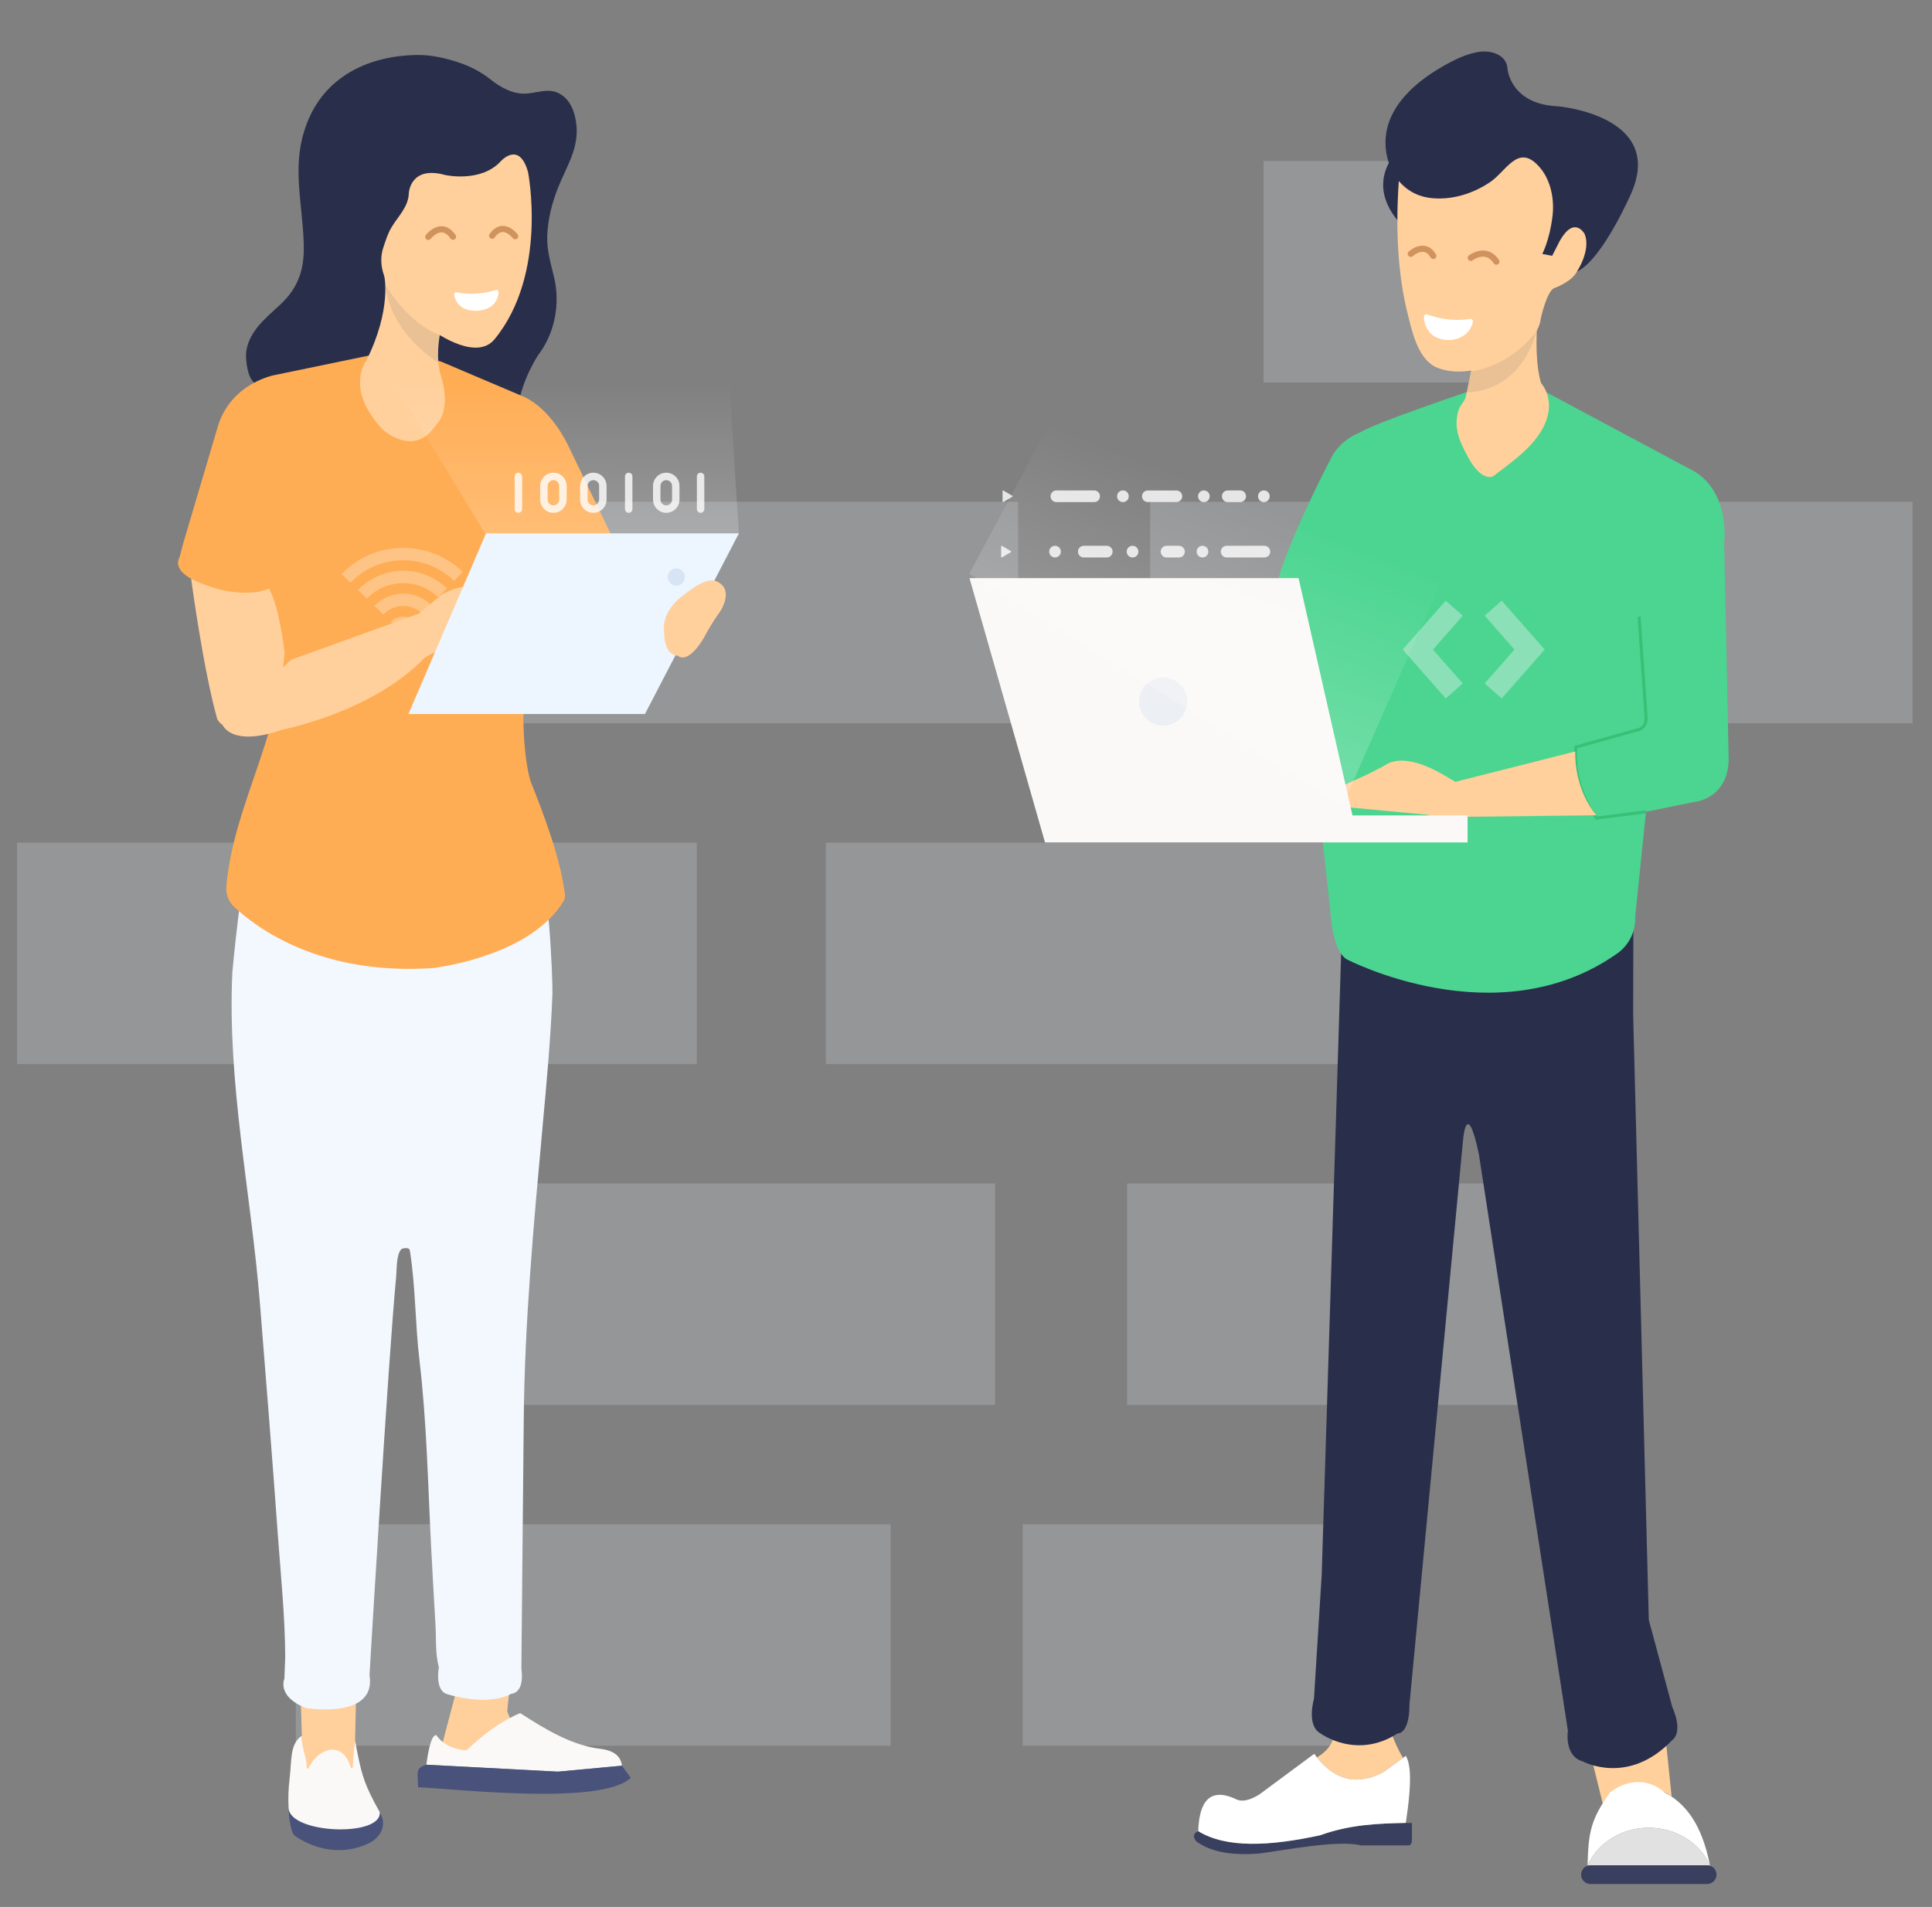 <svg xmlns="http://www.w3.org/2000/svg" viewBox="0 0 624 616" width="624" height="616" preserveAspectRatio="xMidYMid slice" style="width: 100%; height: 100%; transform: translate3d(0px, 0px, 0px);"><rect x="0" y="0" width="624" height="616" fill="#808080" stroke="none"/><defs><clipPath id="__lottie_element_38"><rect width="624" height="616" x="0" y="0"></rect></clipPath><linearGradient id="__lottie_element_42" spreadMethod="pad" gradientUnits="userSpaceOnUse" x1="-0.231" y1="-40.764" x2="-26.109" y2="26.145"><stop offset="0%" stop-color="rgb(255,255,255)" stop-opacity="0"></stop><stop offset="50%" stop-color="rgb(255,255,255)" stop-opacity="0.1"></stop><stop offset="100%" stop-color="rgb(255,255,255)" stop-opacity="0.2"></stop></linearGradient><linearGradient id="__lottie_element_79" spreadMethod="pad" gradientUnits="userSpaceOnUse" x1="5.297" y1="-16.593" x2="5.25" y2="34.75"><stop offset="0%" stop-color="rgb(255,255,255)" stop-opacity="0"></stop><stop offset="50%" stop-color="rgb(255,255,255)" stop-opacity="0.1"></stop><stop offset="100%" stop-color="rgb(255,255,255)" stop-opacity="0.2"></stop></linearGradient></defs><g clip-path="url(#__lottie_element_38)"><g transform="matrix(1,0,0,1,5.5,52)" opacity="0.2" style="display: block;"><g opacity="1" transform="matrix(1,0,0,1,234.548,366.053)"><path fill="rgb(236,239,243)" fill-opacity="1" d=" M-81.343,-35.767 C-81.343,-35.767 81.343,-35.767 81.343,-35.767 C81.343,-35.767 81.343,35.768 81.343,35.768 C81.343,35.768 -81.343,35.768 -81.343,35.768 C-81.343,35.768 -81.343,-35.767 -81.343,-35.767z"></path></g><g opacity="1" transform="matrix(1,0,0,1,439.872,366.053)"><path fill="rgb(236,239,243)" fill-opacity="1" d=" M-81.343,-35.767 C-81.343,-35.767 81.343,-35.767 81.343,-35.767 C81.343,-35.767 81.343,35.768 81.343,35.768 C81.343,35.768 -81.343,35.768 -81.343,35.768 C-81.343,35.768 -81.343,-35.767 -81.343,-35.767z"></path></g><g opacity="1" transform="matrix(1,0,0,1,382.346,476.148)"><path fill="rgb(236,239,243)" fill-opacity="1" d=" M-57.527,-35.768 C-57.527,-35.768 57.526,-35.768 57.526,-35.768 C57.526,-35.768 57.526,35.767 57.526,35.767 C57.526,35.767 -57.527,35.767 -57.527,35.767 C-57.527,35.767 -57.527,-35.768 -57.527,-35.768z"></path></g><g opacity="1" transform="matrix(1,0,0,1,186.111,476.148)"><path fill="rgb(236,239,243)" fill-opacity="1" d=" M-96.07,-35.768 C-96.07,-35.768 96.07,-35.768 96.07,-35.768 C96.07,-35.768 96.07,35.767 96.07,35.767 C96.07,35.767 -96.07,35.767 -96.07,35.767 C-96.07,35.767 -96.07,-35.768 -96.07,-35.768z"></path></g><g opacity="1" transform="matrix(1,0,0,1,306.116,255.958)"><path fill="rgb(236,239,243)" fill-opacity="1" d=" M-44.887,35.768 C-44.887,35.768 130.633,35.768 130.633,35.768 C130.633,35.768 130.633,-35.768 130.633,-35.768 C130.633,-35.768 -44.887,-35.768 -44.887,-35.768 C-44.887,-35.768 -44.887,35.768 -44.887,35.768z"></path></g><g opacity="1" transform="matrix(1,0,0,1,306.116,255.958)"><path fill="rgb(236,239,243)" fill-opacity="1" d=" M-306.116,35.768 C-306.116,35.768 -86.567,35.768 -86.567,35.768 C-86.567,35.768 -86.567,-35.768 -86.567,-35.768 C-86.567,-35.768 -306.116,-35.768 -306.116,-35.768 C-306.116,-35.768 -306.116,35.768 -306.116,35.768z"></path></g><g opacity="1" transform="matrix(1,0,0,1,489.112,145.862)"><path fill="rgb(236,239,243)" fill-opacity="1" d=" M-123.118,-35.768 C-123.118,-35.768 123.118,-35.768 123.118,-35.768 C123.118,-35.768 123.118,35.768 123.118,35.768 C123.118,35.768 -123.118,35.768 -123.118,35.768 C-123.118,35.768 -123.118,-35.768 -123.118,-35.768z"></path></g><g opacity="1" transform="matrix(1,0,0,1,214.157,145.862)"><path fill="rgb(236,239,243)" fill-opacity="1" d=" M-109.198,-35.768 C-109.198,-35.768 109.198,-35.768 109.198,-35.768 C109.198,-35.768 109.198,35.768 109.198,35.768 C109.198,35.768 -109.198,35.768 -109.198,35.768 C-109.198,35.768 -109.198,-35.768 -109.198,-35.768z"></path></g><g opacity="1" transform="matrix(1,0,0,1,436.625,35.767)"><path fill="rgb(236,239,243)" fill-opacity="1" d=" M-34.02,-35.767 C-34.02,-35.767 34.021,-35.767 34.021,-35.767 C34.021,-35.767 34.021,35.769 34.021,35.769 C34.021,35.769 -34.02,35.769 -34.02,35.769 C-34.02,35.769 -34.02,-35.767 -34.02,-35.767z"></path></g></g><g transform="matrix(1,0,0,1,57.5,17.75)" opacity="1" style="display: block;"><g opacity="1" transform="matrix(1,0,0,1,75.646,59.182)"><path fill="rgb(41,47,75)" fill-opacity="1" d=" M-39.792,18.394 C-36.101,13.707 -34.825,8.509 -35.04,1.804 C-35.501,-12.529 -39.435,-24.684 -33.417,-38.571 C-27.261,-52.776 -13.459,-58.933 1.454,-59.177 C5.881,-59.251 10.572,-58.223 14.742,-56.848 C18.551,-55.593 22.126,-53.789 25.266,-51.282 C28.242,-48.906 32.064,-46.693 36.092,-46.682 C40.16,-46.67 43.901,-48.844 47.794,-46.557 C51.215,-44.547 52.572,-40.535 53.001,-36.792 C53.909,-28.884 49.727,-23.039 47.023,-16.13 C45.125,-11.281 43.817,-6.135 43.611,-0.916 C43.419,3.919 44.724,8.033 45.811,12.644 C47.852,21.301 46.057,30.741 40.633,37.828 C40.633,37.828 33.204,49.023 34.135,59.182 C34.135,59.182 -49.827,47.23 -49.897,47.22 C-53.227,46.746 -53.909,38.889 -53.632,36.763 C-52.745,29.97 -47.259,25.811 -42.602,21.437 C-41.541,20.44 -40.607,19.429 -39.792,18.394z"></path></g><g opacity="1" transform="matrix(1,0,0,1,91.856,62.921)"><path fill="rgb(255,208,156)" fill-opacity="1" d=" M21.193,-25.062 C21.193,-25.062 27.684,7.785 10.382,28.907 C4.982,35.499 -6.714,28.577 -12.141,24.188 C-18.678,18.903 -27.685,10.414 -26.002,1.044 C-25.905,0.502 -25.769,-0.033 -25.597,-0.556 C-24.849,-2.828 -24.128,-5.194 -22.895,-7.257 C-20.749,-10.849 -17.472,-13.795 -17.313,-18.223 C-17.313,-18.223 -16.985,-27.299 -5.55,-24.135 C-5.55,-24.135 5.789,-21.596 12.227,-28.415 C12.227,-28.415 18.302,-35.499 21.193,-25.062z"></path></g><g opacity="1" transform="matrix(1,0,0,1,96.583,537.537)"><path fill="rgb(255,208,156)" fill-opacity="1" d=" M11.097,0.96 C6.357,3.65 1.995,7.26 -2.195,11.286 C-5.493,11.006 -8.61,10.192 -11.097,7.536 C-11.097,7.536 -6.132,-11.286 -6.132,-11.286 C-0.806,-10.162 4.758,-9.91 10.551,-10.496 C10.551,-10.496 9.737,-2.466 9.737,-2.466 C9.737,-2.466 11.097,0.96 11.097,0.96z"></path></g><g opacity="1" transform="matrix(1,0,0,1,48.832,543.299)"><path fill="rgb(255,208,156)" fill-opacity="1" d=" M8.354,1.359 C8.354,1.359 8.757,-17.743 8.757,-17.743 C8.757,-17.743 -9.271,-13.937 -9.271,-13.937 C-9.271,-13.937 -8.361,14.04 -8.361,14.04 C-8.361,14.04 9.271,17.743 9.271,17.743 C9.271,17.743 8.354,1.359 8.354,1.359z"></path></g><g opacity="1" transform="matrix(1,0,0,1,68.461,399.66)"><path fill="rgb(243,248,255)" fill-opacity="1" d=" M47.077,-137.121 C47.077,-137.121 0.051,-123.517 0.051,-123.517 C0.051,-123.517 -46.256,-136.059 -46.26,-136.059 C-47.669,-136.441 -50.854,-104.761 -50.924,-103.25 C-52.583,-67.372 -44.892,-32.127 -42.019,3.457 C-39.993,28.559 -38.004,53.664 -36.191,78.781 C-35.251,91.803 -33.88,104.95 -33.842,118.017 C-33.842,118.017 -34.112,124.886 -34.112,124.886 C-34.112,124.886 -36.674,130.584 -27.183,134.313 C-27.183,134.313 -4.255,138.182 -6.618,123.686 C-6.618,123.686 -0.548,21.239 1.979,-4.831 C2.208,-7.193 2.001,-12.024 3.598,-13.811 C4.01,-14.273 5.845,-14.406 6.217,-13.912 C6.368,-13.711 6.414,-13.451 6.454,-13.202 C8.282,-1.599 8.121,10.24 9.509,21.906 C11.893,41.946 12.245,62.154 13.292,82.289 C13.725,90.632 14.169,98.975 14.685,107.313 C14.953,111.652 14.569,116.884 15.798,121.102 C15.798,121.102 14.329,128.643 18.441,129.835 C18.441,129.835 31.206,134.043 39.232,129.703 C39.232,129.703 43.543,129.732 42.434,121.6 C42.689,94.775 42.943,67.952 43.197,41.128 C43.496,9.545 46.409,-21.932 49.27,-53.364 C50.577,-67.719 51.942,-82.035 52.464,-96.434 C52.583,-99.733 51.319,-138.182 47.077,-137.121z"></path></g><g opacity="1" transform="matrix(1,0,0,1,70.837,196.645)"><path fill="rgb(255,173,84)" fill-opacity="1" d=" M-1.495,-100.822 C-1.983,-100.922 -2.487,-100.922 -2.975,-100.82 C-2.975,-100.82 -39.402,-93.285 -39.402,-93.285 C-39.402,-93.285 -53.38,-90.956 -57.865,-77.006 C-57.865,-77.006 -69.058,-39.219 -69.058,-39.219 C-69.058,-39.219 -70.266,-34.683 -70.266,-34.683 C-70.328,-34.453 -70.419,-34.234 -70.521,-34.019 C-70.938,-33.14 -71.759,-30.269 -66.591,-27.438 C-66.591,-27.438 -55.894,-20.876 -44.626,-23.346 C-42.774,-23.753 -40.901,-22.728 -40.317,-20.925 C-29.529,12.381 -52.456,39.654 -55.233,71.925 C-55.443,74.366 -54.558,76.785 -52.78,78.472 C-45.774,85.116 -25.021,100.921 11.791,98.289 C11.903,98.282 12.017,98.269 12.129,98.251 C14.679,97.847 43.202,93.965 53.666,76.725 C54.106,75.999 54.246,75.133 54.105,74.296 C53.439,70.368 52.776,62.192 43.079,38.113 C43.043,38.023 43.009,37.932 42.981,37.839 C42.429,36.029 37.079,16.895 45.007,-21.146 C45.238,-22.256 45.977,-23.2 46.995,-23.697 C46.995,-23.697 68.725,-36.545 68.725,-36.545 C70.609,-37.466 70.837,-38.181 69.828,-40.021 C69.828,-40.021 55.26,-70.291 55.225,-70.365 C54.683,-71.528 49.501,-82.249 40.938,-86.197 C40.938,-86.197 14.379,-97.479 14.379,-97.479 C14.124,-97.597 13.855,-97.685 13.579,-97.742 C13.579,-97.742 -1.495,-100.822 -1.495,-100.822z"></path></g><g opacity="0.3" transform="matrix(1,0,0,1,72.389,164.854)"><path fill="rgb(252,252,252)" fill-opacity="1" d=" M16.797,5.007 C12.245,0.614 6.253,-1.743 -0.073,-1.63 C-6.401,-1.516 -12.304,1.055 -16.696,5.608 C-16.696,5.608 -19.556,2.849 -19.556,2.849 C-14.426,-2.469 -7.532,-5.471 -0.144,-5.603 C7.242,-5.735 14.239,-2.982 19.556,2.147 C19.556,2.147 16.797,5.007 16.797,5.007z"></path></g><g opacity="0.3" transform="matrix(1,0,0,1,72.483,171.118)"><path fill="rgb(252,252,252)" fill-opacity="1" d=" M11.576,4.06 C5.109,-2.179 -5.232,-1.996 -11.475,4.473 C-11.475,4.473 -14.334,1.714 -14.334,1.714 C-6.572,-6.329 6.29,-6.563 14.335,1.201 C14.335,1.201 11.576,4.06 11.576,4.06z"></path><g opacity="1" transform="matrix(1,0,0,1,0,0)"></g></g><g opacity="0.3" transform="matrix(1,0,0,1,72.577,177.372)"><path fill="rgb(252,252,252)" fill-opacity="1" d=" M6.352,3.123 C4.639,1.47 2.384,0.581 0.004,0.624 C-2.377,0.667 -4.599,1.636 -6.252,3.349 C-6.252,3.349 -9.111,0.59 -9.111,0.59 C-6.721,-1.888 -3.508,-3.285 -0.067,-3.348 C3.373,-3.409 6.633,-2.127 9.111,0.264 C9.111,0.264 6.352,3.123 6.352,3.123z"></path></g><g opacity="0.3" transform="matrix(1,0,0,1,72.67,183.381)"><path fill="rgb(252,252,252)" fill-opacity="1" d=" M-1.028,2.469 C-1.028,2.469 -3.888,-0.289 -3.888,-0.289 C-1.849,-2.403 1.774,-2.469 3.888,-0.426 C3.888,-0.426 1.129,2.429 1.129,2.429 C0.54,1.866 -0.46,1.88 -1.028,2.469z"></path></g><g opacity="1" transform="matrix(1,0,0,1,71.068,100.845)"><path fill="rgb(255,208,156)" fill-opacity="1" d=" M-4.484,-29.646 C-4.484,-29.646 -1.885,-18.792 -10.314,-1.984 C-10.314,-1.984 -17.299,6.929 -5.021,20.107 C-5.021,20.107 5.217,29.647 12.342,18.535 C12.342,18.535 17.299,14.434 13.973,3.215 C13.973,3.215 11.929,-1.544 13.547,-10.871 C13.547,-10.871 -4.484,-29.646 -4.484,-29.646z"></path></g><g opacity="1" transform="matrix(1,0,0,1,19.326,195.519)"><path fill="rgb(255,208,156)" fill-opacity="1" d=" M12.766,20.139 C-3.865,26.311 -6.697,18.916 -6.697,18.916 C-11.353,2.086 -15.081,-26.312 -15.081,-26.312 C0.662,-18.575 9.977,-23.133 9.977,-23.133 C13.439,-17.604 15.081,-2.438 15.081,-2.438"></path></g><g opacity="1" transform="matrix(1,0,0,1,52.227,573.252)"><path fill="rgb(73,82,123)" fill-opacity="1" d=" M-16.485,-6.645 C-16.485,-6.645 -16.366,-0.312 -14.71,1.838 C-14.71,1.838 -3.318,10.919 10.033,4.116 C10.033,4.116 16.485,0.521 12.925,-5.554 C12.925,-5.554 -16.485,-6.645 -16.485,-6.645z"></path></g><g opacity="1" transform="matrix(1,0,0,1,50.695,559.395)"><path fill="rgb(251,249,247)" fill-opacity="1" d=" M6.491,-14.737 C8.05,-6.899 8.626,-3.354 11.408,2.45 C12.214,4.131 13.205,6.003 14.46,8.225 C15.17,16.472 -15.17,15.234 -14.99,6.656 C-15.132,4.278 -15.09,0.913 -14.659,-2.596 C-13.928,-8.55 -14.662,-13.778 -10.693,-16.472 C-10.814,-11.882 -9.331,-10.73 -9.109,-6.158 C-9.092,-5.813 -8.637,-5.716 -8.486,-6.027 C-6.951,-9.175 -4.713,-11.245 -1.585,-11.945 C1.401,-12.204 3.747,-10.599 5.117,-6.144 C5.227,-5.787 5.748,-5.855 5.762,-6.229 C5.886,-9.464 6.118,-12.091 6.491,-14.737z"></path></g><g opacity="1" transform="matrix(1,0,0,1,84.819,56.021)"><path stroke-linecap="round" stroke-linejoin="round" fill-opacity="0" stroke="rgb(209,147,94)" stroke-opacity="1" stroke-width="2" d=" M-3.993,2.747 C-3.993,2.747 0.252,-2.747 3.992,2.705"></path></g><g opacity="1" transform="matrix(1,0,0,1,105.169,55.964)"><path stroke-linecap="round" stroke-linejoin="round" fill-opacity="0" stroke="rgb(209,147,94)" stroke-opacity="1" stroke-width="2" d=" M3.723,2.593 C3.723,2.593 -0.155,-2.593 -3.723,2.436"></path></g><g opacity="1" transform="matrix(1,0,0,1,96.358,79.279)"><path fill="rgb(255,255,255)" fill-opacity="1" d=" M-6.294,-2.611 C-6.788,-2.725 -7.245,-2.264 -7.146,-1.73 C-6.46,2.001 -3.348,3.531 0.279,3.342 C3.928,3.153 6.835,1.277 7.157,-2.537 C7.202,-3.072 6.717,-3.474 6.238,-3.328 C0.246,-1.5 -4.367,-2.166 -6.294,-2.611z"></path></g><g opacity="0.1" transform="matrix(1,0,0,1,75.729,86.8)"><path fill="rgb(41,47,75)" fill-opacity="1" d=" M8.801,3.681 C8.801,3.681 8.078,10.052 8.373,12.609 C8.373,12.609 -7.102,3.481 -8.802,-12.61 C-8.802,-12.61 -1.909,-0.345 8.801,3.681z"></path></g></g><g transform="matrix(1,0.017,-0.017,1,72.661,188.033)" opacity="1" style="display: block;"><g opacity="1" transform="matrix(1,0,0,1,46.786,24.879)"><path fill="rgb(255,208,156)" fill-opacity="1" d=" M-25.007,-0.158 C-11.771,-5.213 15.974,-15.754 15.974,-15.754 C15.974,-15.754 23.17,-21.917 23.17,-21.917 C23.17,-21.917 29.358,-26.324 36.514,-24.386 C43.669,-22.448 48.514,-11.492 46.203,-4.038 C43.892,3.415 31.892,5.279 30.402,1.328 C28.911,-2.622 25.442,-3.732 25.442,-3.732 C21.886,-4.557 18.085,-1.488 18.085,-1.488 C1.325,16.403 -27.323,22.42 -27.323,22.42 C-43.954,28.592 -46.785,21.197 -46.785,21.197"></path></g></g><g transform="matrix(1,0,0,1,116.25,105.625)" opacity="1" style="display: block;"><g opacity="1" transform="matrix(1,0,0,1,61.222,33.653)"><path fill="url(#__lottie_element_79)" fill-opacity="1" d=" M-61.221,-33.654 C-61.221,-33.654 -20.457,33.653 -20.457,33.653 C-20.457,33.653 61.221,33.653 61.221,33.653 C61.221,33.653 56.926,-33.654 56.926,-33.654 C56.926,-33.654 -61.221,-33.654 -61.221,-33.654z"></path><g opacity="1" transform="matrix(1,0,0,1,0,0)"></g></g></g><g transform="matrix(0.12,0,0,0.12,162.845,152.697)" opacity="0.8" style="display: block;"><g opacity="1" transform="matrix(1,0,0,1,335.121,53.998)"><path fill="rgb(255,255,255)" fill-opacity="1" d=" M0,53.998 C5.523,53.998 10,49.521 10,43.998 C10,43.998 10,-43.998 10,-43.998 C10,-49.521 5.523,-53.998 0,-53.998 C-5.523,-53.998 -10,-49.521 -10,-43.998 C-10,-43.998 -10,43.999 -10,43.999 C-10,49.521 -5.523,53.998 0,53.998z"></path></g><g opacity="1" transform="matrix(1,0,0,1,239.956,53.998)"><path fill="rgb(255,255,255)" fill-opacity="1" d=" M0.001,53.998 C19.62,53.998 35.581,38.038 35.581,18.418 C35.581,18.418 35.581,-18.417 35.581,-18.417 C35.581,-38.037 19.619,-53.998 0.001,-53.998 C-19.617,-53.998 -35.581,-38.037 -35.581,-18.417 C-35.581,-18.417 -35.581,18.419 -35.581,18.419 C-35.581,38.037 -19.618,53.998 0.001,53.998z M-15.58,-18.417 C-15.58,-27.009 -8.59,-33.998 0.001,-33.998 C8.592,-33.998 15.581,-27.008 15.581,-18.417 C15.581,-18.417 15.581,18.419 15.581,18.419 C15.581,27.01 8.591,33.999 0.001,33.999 C-8.591,33.999 -15.58,27.009 -15.58,18.419 C-15.58,18.419 -15.58,-18.417 -15.58,-18.417z"></path></g><g opacity="1" transform="matrix(1,0,0,1,38.204,53.998)"><path fill="rgb(255,255,255)" fill-opacity="1" d=" M0,53.998 C5.523,53.998 10,49.521 10,43.998 C10,43.998 10,-43.998 10,-43.998 C10,-49.521 5.523,-53.998 0,-53.998 C-5.522,-53.998 -10,-49.521 -10,-43.998 C-10,-43.998 -10,43.999 -10,43.999 C-9.999,49.521 -5.521,53.998 0,53.998z"></path></g><g opacity="1" transform="matrix(1,0,0,1,132.537,53.998)"><path fill="rgb(255,255,255)" fill-opacity="1" d=" M0,53.998 C19.619,53.998 35.581,38.038 35.581,18.418 C35.581,18.418 35.581,-18.417 35.581,-18.417 C35.58,-38.037 19.619,-53.998 0,-53.998 C-19.618,-53.998 -35.58,-38.037 -35.58,-18.417 C-35.58,-18.417 -35.58,18.419 -35.58,18.419 C-35.579,38.037 -19.617,53.998 0,53.998z M-15.58,-18.417 C-15.58,-27.009 -8.591,-33.998 0,-33.998 C8.593,-33.998 15.581,-27.008 15.581,-18.417 C15.581,-18.417 15.581,18.419 15.581,18.419 C15.581,27.01 8.592,33.999 0,33.999 C-8.592,33.999 -15.58,27.009 -15.58,18.419 C-15.58,18.419 -15.58,-18.417 -15.58,-18.417z"></path></g><g opacity="1" transform="matrix(1,0,0,1,528.641,53.998)"><path fill="rgb(255,255,255)" fill-opacity="1" d=" M0,53.998 C5.522,53.998 10,49.521 10,43.998 C10,43.998 10,-43.998 10,-43.998 C10,-49.521 5.522,-53.998 0,-53.998 C-5.523,-53.998 -10,-49.521 -10,-43.998 C-10,-43.998 -10,43.999 -10,43.999 C-9.999,49.521 -5.522,53.998 0,53.998z"></path></g><g opacity="1" transform="matrix(1,0,0,1,436.202,53.998)"><path fill="rgb(255,255,255)" fill-opacity="1" d=" M0,53.998 C19.619,53.998 35.58,38.038 35.58,18.418 C35.58,18.418 35.58,-18.417 35.58,-18.417 C35.58,-38.036 19.62,-53.998 0,-53.998 C-19.619,-53.998 -35.58,-38.037 -35.58,-18.417 C-35.58,-18.417 -35.58,18.419 -35.58,18.419 C-35.58,38.037 -19.618,53.998 0,53.998z M-15.581,-18.417 C-15.581,-27.009 -8.591,-33.998 0,-33.998 C8.591,-33.998 15.58,-27.008 15.58,-18.417 C15.58,-18.417 15.58,18.419 15.58,18.419 C15.58,27.01 8.59,33.999 -0.001,33.999 C-8.592,33.999 -15.581,27.009 -15.581,18.419 C-15.581,18.419 -15.581,-18.417 -15.581,-18.417z"></path></g></g><g transform="matrix(1,0,0,1,309.438,314.625)" opacity="1" style="display: block;"><g opacity="1" transform="matrix(1,0,0,1,-124.149,-113.163)"><path fill="rgb(237,245,255)" fill-opacity="1" d=" M-28.311,-29.177 C-28.311,-29.177 -53.367,29.177 -53.367,29.177 C-53.367,29.177 23.02,29.177 23.02,29.177 C23.02,29.177 53.367,-29.177 53.367,-29.177 C53.367,-29.177 -28.311,-29.177 -28.311,-29.177z"></path></g><g opacity="1" transform="matrix(1,0,0,1,-90.993,-128.238)"><path fill="rgb(214,228,244)" fill-opacity="1" d=" M2.779,0 C2.779,1.535 1.535,2.779 0,2.779 C-1.535,2.779 -2.78,1.535 -2.78,0 C-2.78,-1.535 -1.535,-2.779 0,-2.779 C1.535,-2.779 2.779,-1.535 2.779,0z"></path></g></g><g transform="matrix(1,0,0,1,302,300.063)" opacity="1" style="display: block;"><g opacity="1" transform="matrix(1,0,0,1,-76.522,-99.641)"><path fill="rgb(255,208,156)" fill-opacity="1" d=" M1.689,5.911 C1.689,5.911 4.086,1.251 7.045,-2.774 C7.045,-2.774 11.992,-10.021 5.926,-12.636 C5.926,-12.636 3.127,-14.596 -4.325,-8.449 C-4.325,-8.449 -11.992,-3.668 -10.965,3.913 C-10.965,3.913 -11.157,11.221 -6.565,11.383 C-6.565,11.383 -3.667,14.595 1.689,5.911z"></path></g></g><g transform="matrix(1,0,0,1,134.875,553.375)" opacity="1" style="display: block;"><g opacity="1" transform="matrix(1,0,0,1,34.416,9.459)"><path fill="rgb(251,249,247)" fill-opacity="1" d=" M-5.229,-7.549 C-3.944,-8.256 -2.631,-8.895 -1.288,-9.458 C7.14,-4.027 15.631,1.099 24.951,2.13 C29.326,2.749 31.252,4.706 31.587,7.534 C31.587,7.534 10.936,9.458 10.936,9.458 C10.936,9.458 -31.587,7.214 -31.587,7.214 C-30.776,1.015 -29.726,-2.347 -28.394,-2.363 C-28.111,-1.969 -27.816,-1.606 -27.51,-1.271 C-25.059,1.418 -21.954,2.273 -18.659,2.598 C-14.416,-1.37 -10.005,-4.922 -5.229,-7.549z"></path></g><g opacity="1" transform="matrix(1,0,0,1,34.42,21.372)"><path fill="rgb(73,82,123)" fill-opacity="1" d=" M-31.591,-4.7 C-31.591,-4.7 10.932,-2.455 10.932,-2.455 C10.932,-2.455 31.585,-4.38 31.585,-4.38 C31.585,-4.38 34.42,-0.429 34.42,-0.429 C24.858,8.446 -20.465,3.251 -34.266,2.583 C-34.185,-1.944 -35.514,-3.486 -31.591,-4.7z"></path></g></g><g transform="matrix(1,0,0,1,385.625,16.625)" opacity="1" style="display: block;"><g opacity="1" transform="matrix(1,0,0,1,53.634,547.611)"><path fill="rgb(255,208,156)" fill-opacity="1" d=" M7.521,-12.342 C9.396,-6.703 10.866,-1.239 13.906,3.596 C13.906,3.596 7.564,8.208 7.564,8.208 C-0.317,12.342 -7.554,11.442 -13.906,3.457 C-7.04,-0.669 -8.128,-5.606 -8.695,-11.261 C-8.695,-11.261 7.521,-12.342 7.521,-12.342z"></path></g><g opacity="1" transform="matrix(1,0,0,1,35.223,577.48)"><path fill="rgb(57,64,95)" fill-opacity="1" d=" M35.172,-0.095 C35.223,1.252 34.868,1.907 34.2,2.004 C34.2,2.004 18.72,2.004 18.72,2.004 C11.16,0.176 -5.808,3.557 -14.127,4.634 C-22.226,5.251 -29.372,4.453 -34.498,0.69 C-35.579,-0.707 -35.52,-1.839 -33.848,-2.599 C-24.743,3.005 -10.664,2.253 5.595,-1.282 C15.155,-4.732 24.192,-5.07 33.204,-5.251 C33.204,-5.251 35.172,-5.226 35.172,-5.226 C35.172,-5.226 35.172,-0.095 35.172,-0.095z"></path></g><g opacity="1" transform="matrix(1,0,0,1,35.97,565.193)"><path fill="rgb(255,255,255)" fill-opacity="1" d=" M32.458,7.036 C23.446,7.218 14.409,7.556 4.849,11.006 C-11.41,14.54 -25.489,15.292 -34.594,9.688 C-34.265,-0.262 -30.607,-4.274 -22.762,-0.827 C-20.7,0.444 -18.008,-0.206 -14.874,-2.141 C-14.874,-2.141 2.88,-15.291 2.88,-15.291 C3.167,-14.886 3.462,-14.492 3.758,-14.125 C10.109,-6.14 17.348,-5.24 25.228,-9.374 C25.228,-9.374 31.571,-13.985 31.571,-13.985 C31.571,-13.985 32.458,-14.632 32.458,-14.632 C33.902,-12.119 34.595,-7.128 32.458,7.036z"></path></g><g opacity="1" transform="matrix(1,0,0,1,140.708,553.606)"><path fill="rgb(255,208,156)" fill-opacity="1" d=" M-13.582,-7.556 C-13.582,-7.556 11.248,-12.317 11.248,-12.317 C11.248,-12.317 13.582,10.127 13.582,10.127 C8.194,5.413 -3.358,8.191 -8.694,12.317 C-8.694,12.317 -13.582,-7.556 -13.582,-7.556z"></path></g><g opacity="1" transform="matrix(1,0,0,1,146.907,571.843)"><path fill="rgb(255,255,255)" fill-opacity="1" d=" M-19.781,14.209 C-19.513,3.728 -18.899,-0.684 -12.448,-9.495 C-7.112,-13.621 -0.339,-14.209 5.049,-9.495 C13.94,-4.895 17.8,4.173 19.781,14.209 C16.715,7.035 9.01,1.946 -0.002,1.946 C-9.014,1.946 -16.712,7.035 -19.781,14.209z"></path></g><g opacity="1" transform="matrix(1,0,0,1,146.907,579.921)"><path fill="rgb(225,225,225)" fill-opacity="1" d=" M-19.781,6.132 C-16.712,-1.042 -9.014,-6.131 -0.002,-6.131 C9.01,-6.131 16.715,-1.042 19.781,6.132 C19.487,6.036 19.171,5.985 18.843,5.985 C18.843,5.985 -18.847,5.985 -18.847,5.985 C-19.168,5.985 -19.487,6.036 -19.781,6.132z"></path></g><g opacity="1" transform="matrix(1,0,0,1,146.908,588.934)"><path fill="rgb(57,64,95)" fill-opacity="1" d=" M-18.848,-3.029 C-18.848,-3.029 18.842,-3.029 18.842,-3.029 C19.171,-3.029 19.486,-2.977 19.78,-2.882 C20.991,-2.484 21.874,-1.342 21.874,-0.002 C21.874,1.666 20.511,3.03 18.842,3.03 C18.842,3.03 -18.848,3.03 -18.848,3.03 C-20.517,3.03 -21.875,1.666 -21.875,-0.002 C-21.875,-1.342 -20.993,-2.484 -19.782,-2.882 C-19.488,-2.977 -19.168,-3.029 -18.848,-3.029z"></path></g><g opacity="1" transform="matrix(1,0,0,1,97.194,420.372)"><path fill="rgb(41,47,75)" fill-opacity="1" d=" M-49.574,-131.513 C-49.574,-131.513 -55.934,71.675 -55.934,71.675 C-55.934,71.675 -58.434,111.819 -58.434,111.819 C-58.434,111.819 -61.006,120.387 -56.293,122.958 C-56.293,122.958 -44.724,131.527 -31.443,122.958 C-31.443,122.958 -27.587,123.386 -27.587,113.532 C-27.587,113.532 -10.26,-68.944 -10.26,-68.944 C-10.26,-68.944 -9.098,-82.655 -5.18,-64.232 C-5.18,-64.232 23.587,122.092 23.587,122.092 C23.587,122.092 22.302,130.233 28.3,131.947 C28.3,131.947 43.012,140.087 57.292,125.091 C57.292,125.091 61.006,122.949 57.292,114.381 C57.292,114.381 49.714,86.292 49.714,86.292 C49.714,86.292 44.659,-109.216 44.659,-109.216 C44.659,-109.216 44.725,-140.087 44.725,-140.087 C44.725,-140.087 -49.574,-131.513 -49.574,-131.513z"></path></g><g opacity="1" transform="matrix(1,0,0,1,99.529,214.295)"><path fill="rgb(75,213,144)" fill-opacity="1" d=" M-11.616,-104.199 C-11.616,-104.199 -41.525,-94.133 -45.881,-91.228 C-45.881,-91.228 -51.979,-89.196 -55.173,-83.098 C-55.173,-83.098 -70.273,-54.35 -73.177,-40.412 C-73.177,-40.412 -59.432,27.247 -59.432,27.247 C-59.432,27.247 -55.464,63.692 -55.464,63.692 C-55.464,63.692 -54.883,76.032 -50.236,78.936 C-50.236,78.936 -2.033,104.199 36.588,77.485 C36.588,77.485 43.267,73.709 42.977,65.288 C42.977,65.288 46.461,31.313 46.461,31.313 C46.461,31.313 62.142,28.119 62.142,28.119 C62.142,28.119 72.886,27.247 73.176,14.471 C73.176,14.471 71.715,-55.757 71.715,-55.757 C71.715,-55.757 74.038,-73.47 59.81,-79.858 C59.81,-79.858 14.307,-104.199 14.307,-104.199 C14.307,-104.199 -11.616,-104.199 -11.616,-104.199z"></path></g><g opacity="1" transform="matrix(1,0,0,1,66.558,44.663)"><path fill="rgb(41,47,75)" fill-opacity="1" d=" M-0.547,-12.742 C-0.547,-12.742 -13.029,-1.567 1.847,12.742 C1.847,12.742 13.029,5.581 -0.547,-12.742z"></path></g><g opacity="1" transform="matrix(1,0,0,1,97.734,65.873)"><path fill="rgb(255,208,156)" fill-opacity="1" d=" M-31.564,-24.04 C-32.563,-9.702 -32.131,5.554 -28.56,19.51 C-27.102,25.21 -25.175,33.965 -18.989,36.352 C-11.915,39.08 -3.149,36.679 3.068,33.047 C3.068,33.047 13.456,27.971 14.273,20.443 C14.273,20.443 16.175,11.649 18.586,10.589 C18.586,10.589 24.204,8.624 25.956,5.251 C25.956,5.251 32.563,-3.311 32.563,-3.311 C32.563,-3.311 28.066,-26.957 28.066,-26.957 C28.066,-26.957 6.583,-39.079 6.583,-39.079 C6.583,-39.079 -31.564,-24.04 -31.564,-24.04z"></path></g><g opacity="1" transform="matrix(1,0,0,1,106.301,35.562)"><path fill="rgb(41,47,75)" fill-opacity="1" d=" M-38.155,8.261 C-41.624,5.352 -43.772,0.959 -44.311,-3.908 C-45.64,-15.895 -36.127,-24.792 -26.703,-30.302 C-22.767,-32.602 -18.362,-34.932 -13.771,-35.489 C-10.196,-35.924 -5.325,-34.437 -5.037,-30.047 C-5.037,-30.046 -4.277,-18.468 11.386,-17.837 C11.386,-17.837 45.64,-14.881 35.073,9.927 C35.073,9.927 25.708,31.672 17.39,35.562 C17.39,35.562 22.037,28.591 19.874,23.385 C19.874,23.385 16.638,17.329 11.931,25.476 C11.931,25.476 9.39,30.448 9.39,30.448 C9.39,30.448 6.202,29.844 6.202,29.844 C6.202,29.844 8.595,25.279 9.478,17.771 C9.478,17.771 11.201,7.438 4.394,0.823 C-1.847,-5.243 -5.562,3.147 -10.533,6.563 C-16.138,10.414 -23.305,12.62 -30.121,11.74 C-33.272,11.332 -35.974,10.09 -38.155,8.261z"></path></g><g opacity="1" transform="matrix(1,0,0,1,100.872,112.104)"><path fill="rgb(255,208,156)" fill-opacity="1" d=" M10.085,-25.497 C10.085,-25.497 8.856,-12.964 11.226,-5.001 C11.226,-5.001 16.158,0.227 12.339,8.506 C9.306,15.081 2.713,19.865 -2.872,24.059 C-3.584,24.594 -4.225,25.339 -5.114,25.365 C-9.51,25.496 -12.665,18.46 -14.278,15.089 C-15.436,12.669 -16.158,10.002 -16.042,7.303 C-15.983,5.955 -15.722,4.623 -15.257,3.357 C-14.804,2.118 -13.353,0.711 -13.103,-0.469 C-13.103,-0.47 -11.129,-10.089 -11.129,-10.089 C-11.129,-10.089 10.085,-25.497 10.085,-25.497z"></path></g><g opacity="1" transform="matrix(1,0,0,1,134.339,215.104)"><path stroke-linecap="butt" stroke-linejoin="miter" fill-opacity="0" stroke-miterlimit="10" stroke="rgb(56,193,118)" stroke-opacity="1" stroke-width="1" d=" M11.652,30.504 C11.652,30.504 -4.319,32.538 -4.319,32.538 C-4.319,32.538 -12.16,22.955 -10.998,9.598 C-10.998,9.598 8.748,4.079 8.748,4.079 C8.748,4.079 12.16,3.718 11.652,-0.565 C11.652,-0.565 9.429,-32.538 9.429,-32.538"></path></g><g opacity="1" transform="matrix(1,0,0,1,82.196,89.073)"><path fill="rgb(255,255,255)" fill-opacity="1" d=" M6.985,-2.7 C7.537,-2.803 8.02,-2.27 7.885,-1.683 C6.943,2.413 3.089,4.489 -0.916,4.104 C-4.947,3.717 -7.738,0.962 -7.908,-3.274 C-7.931,-3.869 -7.375,-4.29 -6.852,-4.105 C-0.308,-1.789 4.83,-2.302 6.985,-2.7z"></path></g><g opacity="1" transform="matrix(1,0,0,1,73.664,63.656)"><path stroke-linecap="round" stroke-linejoin="round" fill-opacity="0" stroke="rgb(209,147,94)" stroke-opacity="1" stroke-width="2" d=" M-3.633,1.706 C-3.633,1.706 0.884,-2.398 3.633,2.397"></path></g><g opacity="1" transform="matrix(1,0,0,1,93.54,65.385)"><path stroke-linecap="round" stroke-linejoin="round" fill-opacity="0" stroke="rgb(209,147,94)" stroke-opacity="1" stroke-width="2" d=" M-4.128,1.279 C-4.128,1.279 0.84,-2.513 4.128,2.513"></path></g><g opacity="0.1" transform="matrix(1,0,0,1,99.32,100.138)"><path fill="rgb(41,47,75)" fill-opacity="1" d=" M11.406,-9.967 C11.406,-9.967 4.317,0.944 -9.907,3.262 C-9.907,3.262 -11.406,9.959 -11.406,9.959 C-11.406,9.959 5.567,10.984 11.406,-9.967z"></path></g><g opacity="0.4" transform="matrix(1,0,0,1,77.125,193.204)"><path fill="rgb(236,239,243)" fill-opacity="1" d=" M4.183,-15.794 C4.183,-15.794 -9.701,0 -9.701,0 C-9.701,0 4.183,15.794 4.183,15.794 C4.183,15.794 9.701,10.946 9.701,10.946 C9.701,10.946 0.077,0 0.077,0 C0.077,0 9.701,-10.945 9.701,-10.945 C9.701,-10.945 4.183,-15.794 4.183,-15.794z"></path></g><g opacity="0.4" transform="matrix(1,0,0,1,103.586,193.204)"><path fill="rgb(236,239,243)" fill-opacity="1" d=" M-9.7,-10.945 C-9.7,-10.945 -0.077,0 -0.077,0 C-0.077,0 -9.7,10.947 -9.7,10.947 C-9.7,10.947 -4.183,15.794 -4.183,15.794 C-4.183,15.794 9.701,0 9.701,0 C9.701,0 -4.183,-15.794 -4.183,-15.794 C-4.183,-15.794 -9.7,-10.945 -9.7,-10.945z"></path></g></g><g transform="matrix(1,0,0,1,461.375,242.75)" opacity="1" style="display: block;"><g opacity="1" transform="matrix(1,0,0,1,27.109,10.619)"><path fill="rgb(255,208,156)" fill-opacity="1" d=" M-23.127,-2.785 C-23.127,-2.785 -18.668,-0.752 -18.668,-0.752 C-18.668,-0.752 20.281,-10.619 20.281,-10.619 C20.216,-7.898 20.483,1.942 27.109,9.992 C27.109,9.992 -27.108,10.618 -27.108,10.618"></path></g></g><g transform="matrix(0.995,0.105,-0.105,0.995,428.949,243.121)" opacity="1" style="display: block;"><g opacity="1" transform="matrix(1,0,0,1,21.139,8.453)"><path fill="rgb(255,208,156)" fill-opacity="1" d=" M21.14,-3.194 C21.14,-3.194 16.681,-5.226 16.681,-5.226 C5.065,-10.412 -0.179,-8.189 -2.228,-6.497 C-3.431,-5.503 -4.595,-4.935 -6.091,-3.894 C-10.808,-0.614 -21.735,4.389 -21.114,7.55 C-15.496,8.704 -12.938,8.421 -12.938,8.421 C-12.938,8.421 16.728,8.098 16.728,8.098"></path></g></g><g transform="matrix(0.45,0,0,0.45,327.175,191.725)" opacity="0.8" style="display: block;"><g opacity="1" transform="matrix(1,0,0,1,125.768,4.19)"><path fill="rgb(255,255,255)" fill-opacity="1" d=" M0.044,4.19 C0.044,4.19 -0.045,4.19 -0.045,4.19 C-2.325,4.19 -4.189,2.324 -4.189,0.043 C-4.189,0.043 -4.189,-0.044 -4.189,-0.044 C-4.189,-2.325 -2.325,-4.19 -0.045,-4.19 C-0.045,-4.19 0.044,-4.19 0.044,-4.19 C2.324,-4.19 4.189,-2.325 4.189,-0.044 C4.189,-0.044 4.189,0.043 4.189,0.043 C4.189,2.324 2.324,4.19 0.044,4.19z"></path></g><g opacity="1" transform="matrix(1,0,0,1,151.663,4.19)"><path fill="rgb(255,255,255)" fill-opacity="1" d=" M4.495,4.19 C4.495,4.19 -4.495,4.19 -4.495,4.19 C-6.776,4.19 -8.642,2.325 -8.642,0.043 C-8.642,0.043 -8.642,-0.044 -8.642,-0.044 C-8.642,-2.324 -6.776,-4.19 -4.495,-4.19 C-4.495,-4.19 4.495,-4.19 4.495,-4.19 C6.775,-4.19 8.641,-2.324 8.641,-0.044 C8.641,-0.044 8.641,0.043 8.641,0.043 C8.641,2.325 6.775,4.19 4.495,4.19z"></path></g><g opacity="1" transform="matrix(1,0,0,1,96.661,4.191)"><path fill="rgb(255,255,255)" fill-opacity="1" d=" M10.299,4.146 C10.299,4.146 -10.298,4.146 -10.298,4.146 C-12.579,4.146 -14.445,2.28 -14.445,0 C-14.445,-2.28 -12.579,-4.146 -10.298,-4.146 C-10.298,-4.146 10.299,-4.146 10.299,-4.146 C12.58,-4.146 14.445,-2.28 14.445,0 C14.445,2.28 12.58,4.146 10.299,4.146z"></path></g><g opacity="1" transform="matrix(1,0,0,1,42.866,4.19)"><path fill="rgb(255,255,255)" fill-opacity="1" d=" M4.495,4.191 C4.495,4.191 -4.495,4.191 -4.495,4.191 C-6.775,4.191 -8.642,2.325 -8.642,0.044 C-8.642,0.044 -8.642,-0.044 -8.642,-0.044 C-8.642,-2.325 -6.775,-4.191 -4.495,-4.191 C-4.495,-4.191 4.495,-4.191 4.495,-4.191 C6.775,-4.191 8.641,-2.325 8.641,-0.044 C8.641,-0.044 8.641,0.044 8.641,0.044 C8.641,2.325 6.775,4.191 4.495,4.191z"></path></g><g opacity="1" transform="matrix(1,0,0,1,172.398,4.19)"><path fill="rgb(255,255,255)" fill-opacity="1" d=" M0.044,4.19 C0.044,4.19 -0.044,4.19 -0.044,4.19 C-2.324,4.19 -4.19,2.324 -4.19,0.043 C-4.19,0.043 -4.19,-0.044 -4.19,-0.044 C-4.19,-2.325 -2.324,-4.19 -0.044,-4.19 C-0.044,-4.19 0.044,-4.19 0.044,-4.19 C2.324,-4.19 4.19,-2.325 4.19,-0.044 C4.19,-0.044 4.19,0.043 4.19,0.043 C4.19,2.324 2.324,4.19 0.044,4.19z"></path></g><g opacity="1" transform="matrix(1,0,0,1,68.96,4.191)"><path fill="rgb(255,255,255)" fill-opacity="1" d=" M0.044,4.189 C0.044,4.189 -0.044,4.189 -0.044,4.189 C-2.324,4.189 -4.19,2.325 -4.19,0.044 C-4.19,0.044 -4.19,-0.044 -4.19,-0.044 C-4.19,-2.324 -2.324,-4.189 -0.044,-4.189 C-0.044,-4.189 0.044,-4.189 0.044,-4.189 C2.324,-4.189 4.19,-2.324 4.19,-0.044 C4.19,-0.044 4.19,0.044 4.19,0.044 C4.19,2.325 2.324,4.189 0.044,4.189z"></path></g><g opacity="1" transform="matrix(1,0,0,1,3.648,4.19)"><path fill="rgb(255,255,255)" fill-opacity="1" d=" M-3.648,-3.799 C-3.648,-3.799 -3.648,3.8 -3.648,3.8 C-3.648,4.102 -3.32,4.289 -3.059,4.136 C-3.059,4.136 3.392,0.337 3.392,0.337 C3.648,0.186 3.648,-0.185 3.392,-0.336 C3.392,-0.336 -3.059,-4.135 -3.059,-4.135 C-3.32,-4.289 -3.648,-4.101 -3.648,-3.799z"></path></g></g><g transform="matrix(0.45,0,0,0.45,323.35,176.308)" opacity="0.8" style="display: block;"><g opacity="1" transform="matrix(1,0,0,1,175.404,4.19)"><path fill="rgb(255,255,255)" fill-opacity="1" d=" M13.577,4.19 C13.577,4.19 -13.577,4.19 -13.577,4.19 C-15.858,4.19 -17.723,2.324 -17.723,0.043 C-17.723,0.043 -17.723,-0.044 -17.723,-0.044 C-17.723,-2.324 -15.858,-4.191 -13.577,-4.191 C-13.577,-4.191 13.577,-4.191 13.577,-4.191 C15.858,-4.191 17.724,-2.324 17.724,-0.044 C17.724,-0.044 17.724,0.043 17.724,0.043 C17.724,2.324 15.858,4.19 13.577,4.19z"></path></g><g opacity="1" transform="matrix(1,0,0,1,67.568,4.19)"><path fill="rgb(255,255,255)" fill-opacity="1" d=" M8.271,4.19 C8.271,4.19 -8.273,4.19 -8.273,4.19 C-10.553,4.19 -12.417,2.325 -12.417,0.043 C-12.417,0.043 -12.417,-0.044 -12.417,-0.044 C-12.417,-2.324 -10.553,-4.19 -8.273,-4.19 C-8.273,-4.19 8.271,-4.19 8.271,-4.19 C10.551,-4.19 12.417,-2.324 12.417,-0.044 C12.417,-0.044 12.417,0.043 12.417,0.043 C12.417,2.325 10.551,4.19 8.271,4.19z"></path></g><g opacity="1" transform="matrix(1,0,0,1,123.178,4.19)"><path fill="rgb(255,255,255)" fill-opacity="1" d=" M4.495,4.19 C4.495,4.19 -4.495,4.19 -4.495,4.19 C-6.776,4.19 -8.642,2.325 -8.642,0.043 C-8.642,0.043 -8.642,-0.044 -8.642,-0.044 C-8.642,-2.324 -6.776,-4.19 -4.495,-4.19 C-4.495,-4.19 4.495,-4.19 4.495,-4.19 C6.775,-4.19 8.641,-2.324 8.641,-0.044 C8.641,-0.044 8.641,0.043 8.641,0.043 C8.641,2.325 6.775,4.19 4.495,4.19z"></path></g><g opacity="1" transform="matrix(1,0,0,1,38.676,4.191)"><path fill="rgb(255,255,255)" fill-opacity="1" d=" M0.044,4.189 C0.044,4.189 -0.044,4.189 -0.044,4.189 C-2.324,4.189 -4.189,2.325 -4.189,0.044 C-4.189,0.044 -4.189,-0.044 -4.189,-0.044 C-4.189,-2.324 -2.324,-4.189 -0.044,-4.189 C-0.044,-4.189 0.044,-4.189 0.044,-4.189 C2.325,-4.189 4.189,-2.324 4.189,-0.044 C4.189,-0.044 4.189,0.044 4.189,0.044 C4.189,2.325 2.325,4.189 0.044,4.189z"></path></g><g opacity="1" transform="matrix(1,0,0,1,94.31,4.19)"><path fill="rgb(255,255,255)" fill-opacity="1" d=" M0.044,4.19 C0.044,4.19 -0.045,4.19 -0.045,4.19 C-2.325,4.19 -4.189,2.325 -4.189,0.043 C-4.189,0.043 -4.189,-0.044 -4.189,-0.044 C-4.189,-2.324 -2.325,-4.19 -0.045,-4.19 C-0.045,-4.19 0.044,-4.19 0.044,-4.19 C2.325,-4.19 4.189,-2.324 4.189,-0.044 C4.189,-0.044 4.189,0.043 4.189,0.043 C4.189,2.325 2.325,4.19 0.044,4.19z"></path></g><g opacity="1" transform="matrix(1,0,0,1,144.513,4.19)"><path fill="rgb(255,255,255)" fill-opacity="1" d=" M0.043,4.19 C0.043,4.19 -0.044,4.19 -0.044,4.19 C-2.324,4.19 -4.189,2.325 -4.189,0.044 C-4.189,0.044 -4.189,-0.043 -4.189,-0.043 C-4.189,-2.324 -2.324,-4.19 -0.044,-4.19 C-0.044,-4.19 0.043,-4.19 0.043,-4.19 C2.325,-4.19 4.189,-2.324 4.189,-0.043 C4.189,-0.043 4.189,0.044 4.189,0.044 C4.189,2.325 2.325,4.19 0.043,4.19z"></path></g><g opacity="1" transform="matrix(1,0,0,1,3.648,4.19)"><path fill="rgb(255,255,255)" fill-opacity="1" d=" M-3.648,-3.799 C-3.648,-3.799 -3.648,3.8 -3.648,3.8 C-3.648,4.102 -3.32,4.289 -3.059,4.136 C-3.059,4.136 3.392,0.337 3.392,0.337 C3.648,0.186 3.648,-0.185 3.392,-0.336 C3.392,-0.336 -3.059,-4.135 -3.059,-4.135 C-3.32,-4.289 -3.648,-4.101 -3.648,-3.799z"></path></g></g><g transform="matrix(0.45,0,0,0.45,323.8,158.425)" opacity="0.8" style="display: block;"><g opacity="1" transform="matrix(1,0,0,1,187.582,4.191)"><path fill="rgb(255,255,255)" fill-opacity="1" d=" M0.044,4.189 C0.044,4.189 -0.045,4.189 -0.045,4.189 C-2.325,4.189 -4.19,2.325 -4.19,0.044 C-4.19,0.044 -4.19,-0.044 -4.19,-0.044 C-4.19,-2.324 -2.325,-4.189 -0.045,-4.189 C-0.045,-4.189 0.044,-4.189 0.044,-4.189 C2.324,-4.189 4.19,-2.324 4.19,-0.044 C4.19,-0.044 4.19,0.044 4.19,0.044 C4.19,2.325 2.324,4.189 0.044,4.189z"></path></g><g opacity="1" transform="matrix(1,0,0,1,52.209,4.19)"><path fill="rgb(255,255,255)" fill-opacity="1" d=" M13.577,4.191 C13.577,4.191 -13.576,4.191 -13.576,4.191 C-15.857,4.191 -17.723,2.325 -17.723,0.044 C-17.723,0.044 -17.723,-0.044 -17.723,-0.044 C-17.723,-2.325 -15.857,-4.191 -13.576,-4.191 C-13.576,-4.191 13.577,-4.191 13.577,-4.191 C15.857,-4.191 17.723,-2.325 17.723,-0.044 C17.723,-0.044 17.723,0.044 17.723,0.044 C17.723,2.325 15.857,4.191 13.577,4.191z"></path></g><g opacity="1" transform="matrix(1,0,0,1,86.407,4.19)"><path fill="rgb(255,255,255)" fill-opacity="1" d=" M0.043,4.191 C0.043,4.191 -0.044,4.191 -0.044,4.191 C-2.324,4.191 -4.19,2.325 -4.19,0.044 C-4.19,0.044 -4.19,-0.044 -4.19,-0.044 C-4.19,-2.325 -2.324,-4.191 -0.044,-4.191 C-0.044,-4.191 0.043,-4.191 0.043,-4.191 C2.323,-4.191 4.19,-2.325 4.19,-0.044 C4.19,-0.044 4.19,0.044 4.19,0.044 C4.19,2.325 2.323,4.191 0.043,4.191z"></path></g><g opacity="1" transform="matrix(1,0,0,1,166.109,4.19)"><path fill="rgb(255,255,255)" fill-opacity="1" d=" M4.496,4.19 C4.496,4.19 -4.494,4.19 -4.494,4.19 C-6.775,4.19 -8.641,2.325 -8.641,0.043 C-8.641,0.043 -8.641,-0.044 -8.641,-0.044 C-8.641,-2.324 -6.775,-4.19 -4.494,-4.19 C-4.494,-4.19 4.496,-4.19 4.496,-4.19 C6.776,-4.19 8.642,-2.324 8.642,-0.044 C8.642,-0.044 8.642,0.043 8.642,0.043 C8.642,2.325 6.776,4.19 4.496,4.19z"></path></g><g opacity="1" transform="matrix(1,0,0,1,114.537,4.191)"><path fill="rgb(255,255,255)" fill-opacity="1" d=" M10.298,4.146 C10.298,4.146 -10.298,4.146 -10.298,4.146 C-12.578,4.146 -14.445,2.281 -14.445,0 C-14.445,-2.28 -12.578,-4.146 -10.298,-4.146 C-10.298,-4.146 10.298,-4.146 10.298,-4.146 C12.58,-4.146 14.445,-2.28 14.445,0 C14.445,2.281 12.58,4.146 10.298,4.146z"></path></g><g opacity="1" transform="matrix(1,0,0,1,144.513,4.19)"><path fill="rgb(255,255,255)" fill-opacity="1" d=" M0.043,4.19 C0.043,4.19 -0.044,4.19 -0.044,4.19 C-2.324,4.19 -4.189,2.325 -4.189,0.044 C-4.189,0.044 -4.189,-0.043 -4.189,-0.043 C-4.189,-2.324 -2.324,-4.19 -0.044,-4.19 C-0.044,-4.19 0.043,-4.19 0.043,-4.19 C2.325,-4.19 4.189,-2.324 4.189,-0.043 C4.189,-0.043 4.189,0.044 4.189,0.044 C4.189,2.325 2.325,4.19 0.043,4.19z"></path></g><g opacity="1" transform="matrix(1,0,0,1,3.648,4.19)"><path fill="rgb(255,255,255)" fill-opacity="1" d=" M-3.648,-3.799 C-3.648,-3.799 -3.648,3.8 -3.648,3.8 C-3.648,4.102 -3.32,4.289 -3.059,4.136 C-3.059,4.136 3.392,0.337 3.392,0.337 C3.648,0.186 3.648,-0.185 3.392,-0.336 C3.392,-0.336 -3.059,-4.135 -3.059,-4.135 C-3.32,-4.289 -3.648,-4.101 -3.648,-3.799z"></path></g></g><g transform="matrix(1,0,0,1,313.125,186.75)" opacity="1" style="display: block;"><g opacity="1" transform="matrix(1,0,0,1,80.436,42.686)"><path fill="rgb(251,249,247)" fill-opacity="1" d=" M-80.436,-42.687 C-80.436,-42.687 -56.044,42.687 -56.044,42.687 C-56.044,42.687 80.436,42.687 80.436,42.687 C80.436,42.687 80.436,33.975 80.436,33.975 C80.436,33.975 43.267,33.975 43.267,33.975 C43.267,33.975 25.844,-42.687 25.844,-42.687 C25.844,-42.687 -80.436,-42.687 -80.436,-42.687z"></path></g><g opacity="1" transform="matrix(1,0,0,1,62.561,39.863)"><path fill="rgb(236,239,243)" fill-opacity="1" d=" M7.775,0 C7.775,4.294 4.294,7.775 -0.001,7.775 C-4.295,7.775 -7.775,4.294 -7.775,0 C-7.775,-4.295 -4.295,-7.775 -0.001,-7.775 C4.294,-7.775 7.775,-4.295 7.775,0z"></path></g></g><g transform="matrix(0.975,0,0,0.975,313.07,137.929)" opacity="1" style="display: block;"><g opacity="1" transform="matrix(1,0,0,1,88.563,62.64)"><path fill="url(#__lottie_element_42)" fill-opacity="1" d=" M-62.542,-62.64 C-62.542,-62.64 -88.563,-14.021 -88.563,-14.021 C-88.563,-14.021 35.141,62.64 35.141,62.64 C35.141,62.64 88.563,-58.648 88.563,-58.648 C88.563,-58.648 -62.508,-62.64 -62.508,-62.64 C-62.508,-62.64 -62.542,-62.64 -62.542,-62.64z"></path></g></g></g></svg>